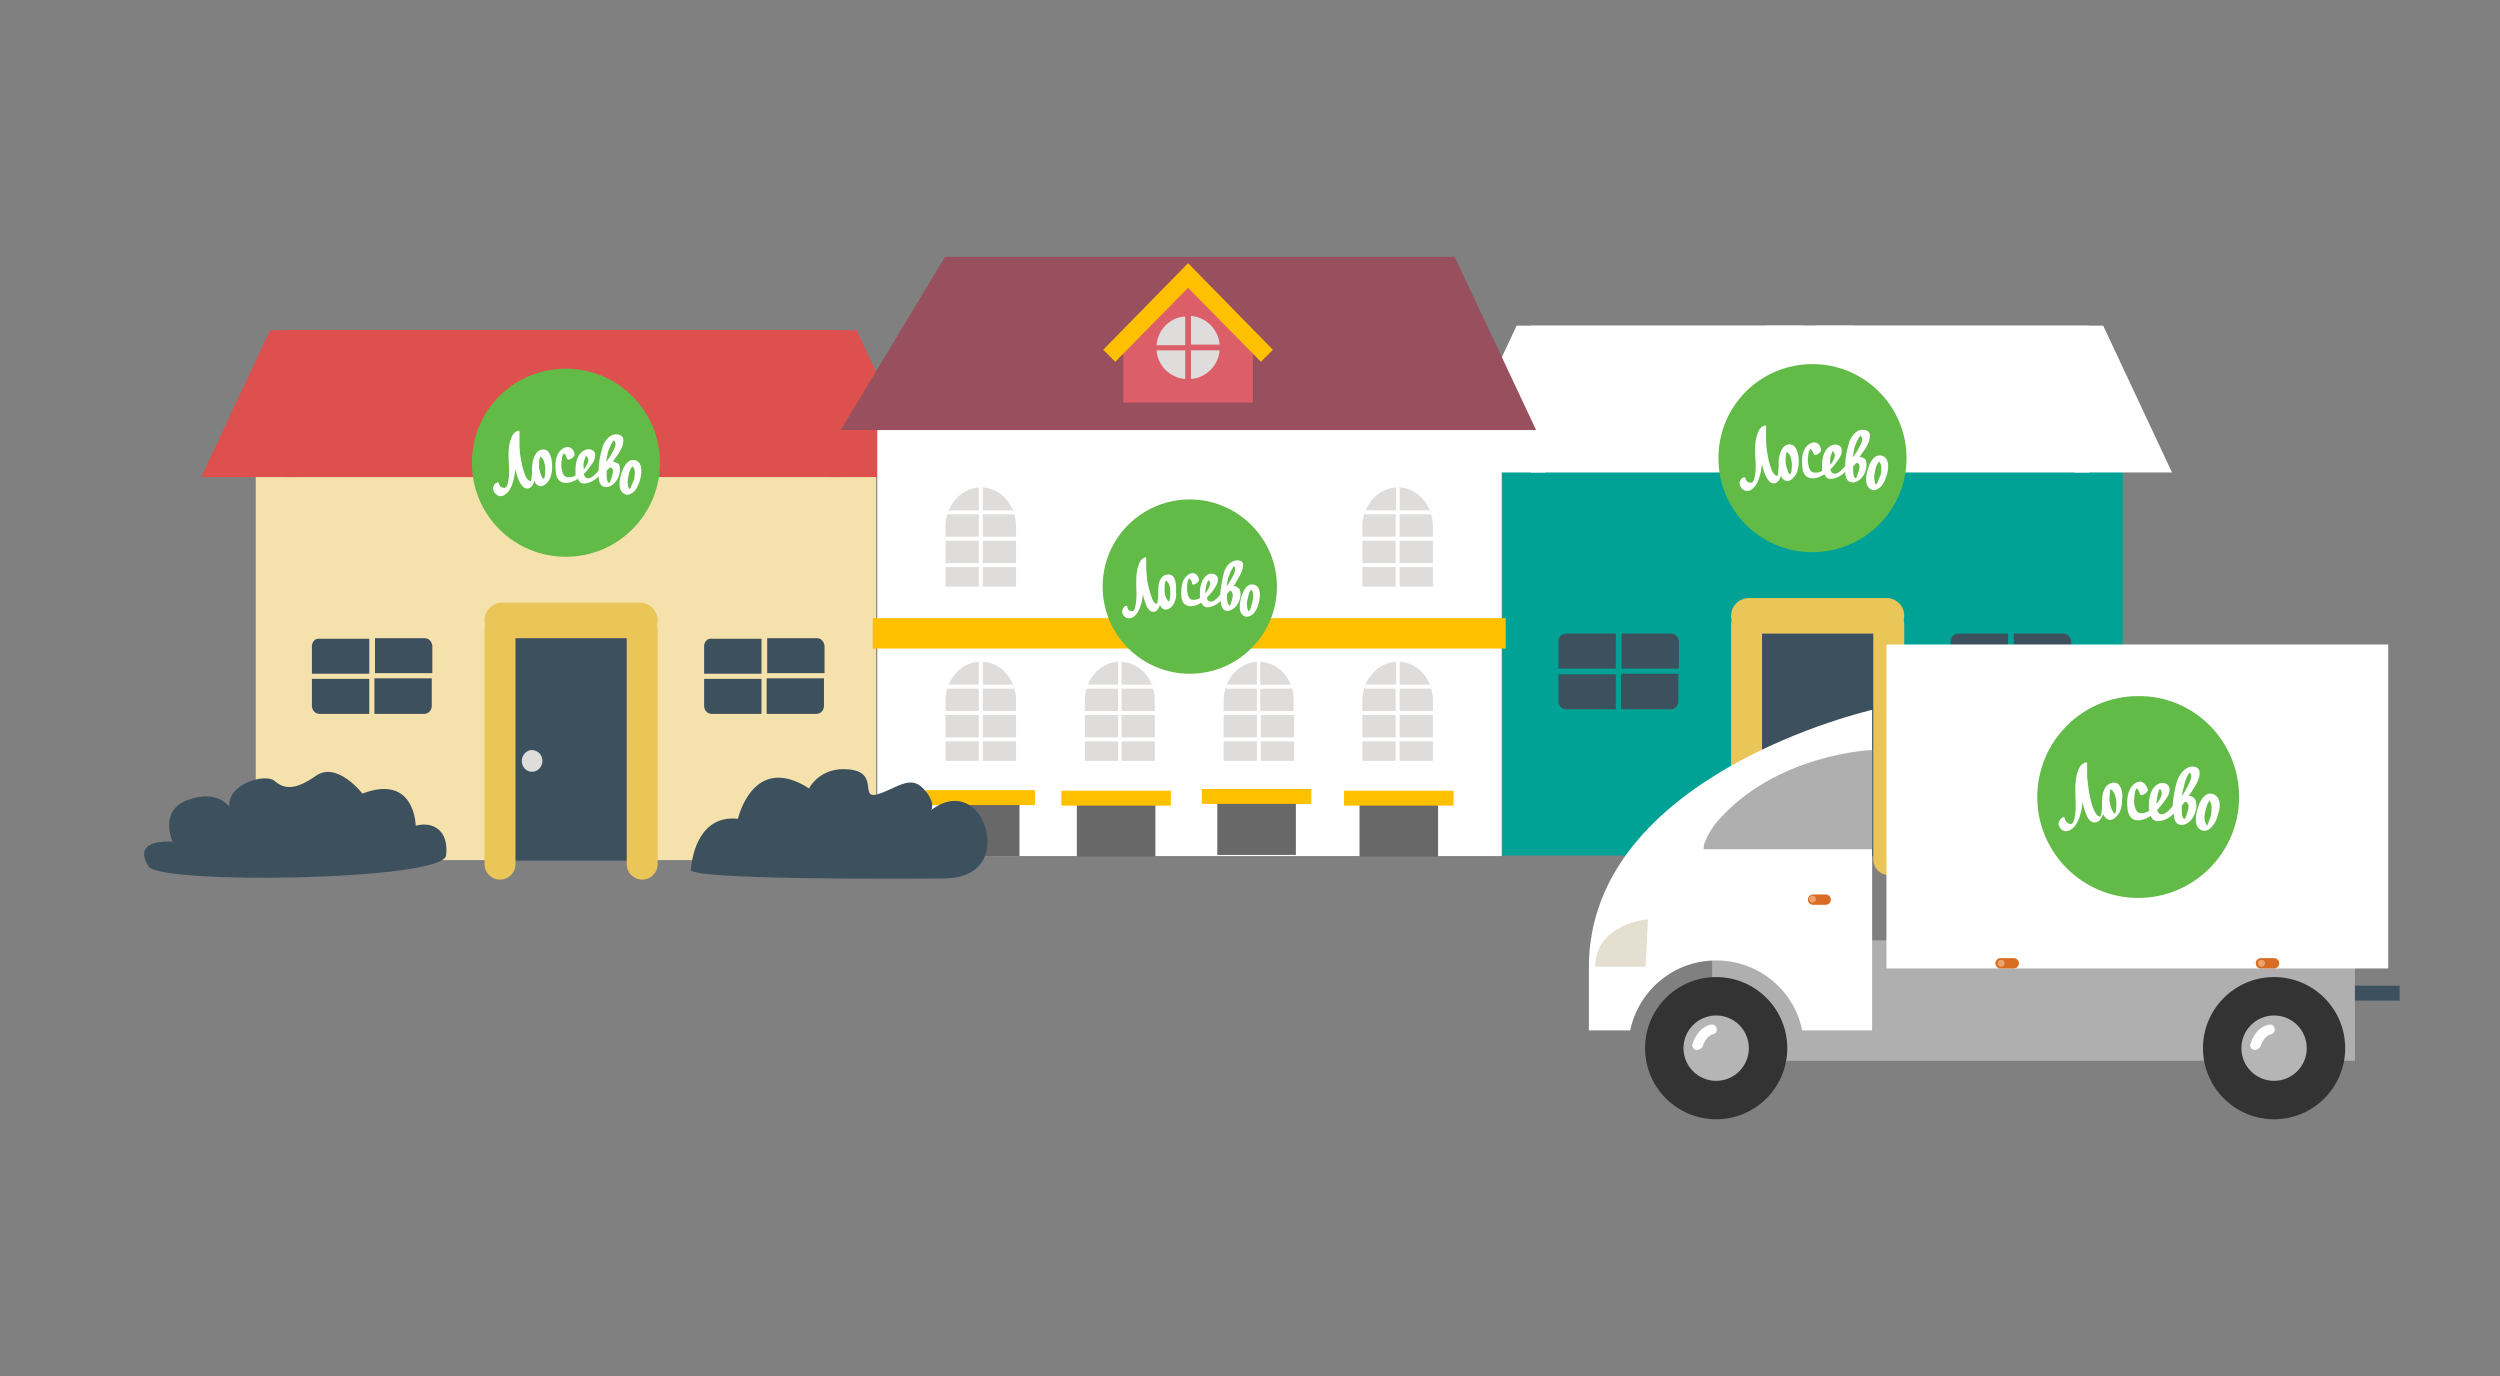 <svg xmlns="http://www.w3.org/2000/svg" viewBox="0 0 436 240"><rect x="0" y="0" width="436" height="240" fill="#808080" stroke="none"/><style>.st0{fill:#00A296;} .st1{fill:#3C505E;} .st2{fill:#DEDDDB;} .st3{fill:#EAC558;} .st4{fill:#FFFFFF;} .st5{fill:#62BA47;} .st6{fill:#F4E1AB;} .st7{fill:#DE504D;} .st8{fill:#686868;} .st9{fill:#FFC000;} .st10{fill:#98505E;} .st11{fill:#DC5E68;} .st12{fill:#AFAFAF;} .st13{fill:#333333;} .st14{fill:#B5B5B5;} .st15{fill:#D86C23;} .st16{fill:#EDA370;} .st17{fill:#E5DFD1;}</style><g id="houses"><path class="st0" d="M262 82h108.2v67.2H262z"/><path class="st1" d="M305.4 107.6h22.7v41.7h-22.7z"/><path class="st2" d="M312.1 131.9c0 1-.8 1.9-1.8 1.9s-1.8-.8-1.8-1.9c0-1 .8-1.9 1.8-1.9 1 .1 1.8.9 1.8 1.9z"/><path class="st3" d="M307.3 149.9c0 1.5-1.2 2.7-2.7 2.7-1.5 0-2.7-1.2-2.7-2.7V109c0-1.5 1.2-2.7 2.7-2.7 1.5 0 2.7 1.2 2.7 2.7v40.9zM332.1 149.9c0 1.5-1.2 2.7-2.7 2.7-1.5 0-2.7-1.2-2.7-2.7V109c0-1.5 1.2-2.7 2.7-2.7 1.5 0 2.7 1.2 2.7 2.7v40.9z"/><path class="st3" d="M332.1 107.4c0 1.7-1.4 3.1-3.1 3.1h-24c-1.7 0-3.1-1.4-3.1-3.1 0-1.7 1.4-3.1 3.1-3.1h24c1.7 0 3.1 1.3 3.1 3.1z"/><path class="st1" d="M271.8 111.8v4.8h10v-6.1h-8.7c-.7 0-1.3.6-1.3 1.3zm19.7-1.3h-8.7v6.1h10v-4.8c-.1-.7-.6-1.3-1.3-1.3zm-8.8 13.2h8.7c.7 0 1.3-.6 1.3-1.4v-4.8h-10v6.2zm-10.9-1.4c0 .8.6 1.4 1.3 1.4h8.7v-6.1h-10v4.7zM340.2 111.8v4.8h10v-6.1h-8.7c-.7 0-1.3.6-1.3 1.3zm19.7-1.3h-8.7v6.1h10v-4.8c-.1-.7-.6-1.3-1.3-1.3zm-8.8 13.2h8.7c.7 0 1.3-.6 1.3-1.4v-4.8h-10v6.2zm-10.9-1.4c0 .8.6 1.4 1.3 1.4h8.7v-6.1h-10v4.7z"/><path class="st4" d="M269.5 82.4h-17l12-25.6h50.1z"/><path class="st4" d="M267 56.8h56.2v25.6H267z"/><path class="st4" d="M361.8 82.4h17l-12-25.6h-50.1z"/><path class="st4" d="M308.1 56.8h56.2v25.6h-56.2z"/><path class="st5" d="M332.5 79.9c0 9-7.3 16.4-16.4 16.4-9.1 0-16.4-7.3-16.4-16.4 0-9.1 7.3-16.4 16.4-16.4 9 0 16.4 7.3 16.4 16.4z"/><path class="st4" d="M312 77.5c-1.3.1-1.7 1.8-1.8 2.9v.5c0 .5 0 .9-.1 1.5 0 .2-.1.6-.1.6-.5 0-.9-.7-1-1-.3-.8-.6-1.7-.7-2.6-.2-.9-.3-1.9-.3-2.9v-1.2-.5-.3c.1-.7-.9 0-1.1.3-1.1 1.9-.8 4.1-.7 6.2 0 .6 0 1.1-.1 1.7-.1.4-.1 1.1-.5 1.4-.2.2-.6 0-.7 0-.3-.1-.4-.4-.5-.7-.1-.3-.4-.1-.6 0-.2.2-.5.6-.4 1 .1.7.8 1.4 1.6 1.2 1.2-.4 1.7-1.8 2-2.9.1-.5.2-1.1.3-1.7.2.8.4 1.6.8 2.3.3.5.7 1.1 1.4 1 .5-.1.9-.6 1.1-1.3.2.5.6.9 1.2.9.7-.1 1.2-.8 1.5-1.3.3-.7.4-1.4.4-2.1 0-1.1-.3-3.1-1.7-3zm.4 4.8c0 .1-.1.3-.1.4-.3 0-.5-.4-.5-.6-.2-.4-.3-.9-.4-1.4 0-.5 0-1 .1-1.5 0-.1.1-.3.1-.4.7.4.8 1.3.9 2 0 .4 0 1-.1 1.5zM328.3 79.5c-1.5-.5-2.3 1.4-2.6 2.5-.3 1-.6 2.8.7 3.4.6.3 1.3-.2 1.7-.6.4-.5.7-1.1.9-1.8.4-1.1.6-3-.7-3.5zm-.9 4.7c-.1.1-.1.2-.2.3-.2-.1-.3-.6-.3-.8-.1-.5 0-1 .1-1.5s.2-1 .5-1.4c.1-.1.1-.2.2-.3.6.6.4 1.6.3 2.3-.2.4-.4.9-.6 1.4zM324.3 79.7c.3-.4.5-.8.8-1.1.5-.8 1.1-1.8 1-2.8-.1-.9-1.3-1-2-.7-.9.5-1.5 1.4-1.7 2.4-.4 1.3-.6 2.5-.6 3.8-.5.5-1.4 1.7-2.2 1.2-.2-.1-.3-.4-.4-.6.6-.6 1.1-1.3 1.6-2 .4-.7.7-1.8-.1-2.2-.7-.4-1.6 0-2.1.6s-.7 1.3-.8 2.1c0 .4-.1 1.1 0 1.7-.4.3-1 .4-1.5.3-.6-.1-.8-.7-.9-1.2-.2-.7-.1-1.4 0-2.1 0-.2.1-.4.2-.6 0-.1 0-.1.1-.2.4.1.5.7.6.9.2.5 1.4-.3 1.3-.8-.1-.5-.3-1-.9-1.2-.5-.2-1.2.2-1.5.5-.9.9-1 2.2-.9 3.4 0 .7.2 1.7.9 2.1.9.5 2.1.1 3-.5.2.6.6.9 1.3.8.9-.1 1.7-.6 2.3-1.2 0 .7.2 1.4.7 1.7.8.4 1.7-.1 2.2-.7.7-.8 1-2 .7-3.1-.2-.3-.7-.5-1.1-.5zm-4.9-.5c.1-.2.1-.4.2-.5.3.1.4.6.4.8-.1.6-.4 1.1-.8 1.6v-.3c-.1-.6 0-1.1.2-1.6zm4.7-2.7c.1-.2.2-.4.4-.5.6.6 0 1.5-.3 2.1-.3.6-.7 1.2-1.1 1.7.1-.6.2-1.1.3-1.7.2-.6.4-1.1.7-1.6zm-.3 6.7c0 .1-.1.2-.1.2h-.1c-.4-.2-.4-1-.4-1.3v-.8l.5-.5c.3-.2.6.2.6.5 0 .6-.3 1.3-.5 1.9zM378.8 142.9h-.3c.7-1.2 1.2-2.5 1.2-4 0-4-3.2-7.2-7.1-7.2-3 0-5.5 1.9-6.5 4.6-1.2-3.9-5-6.8-9.5-6.8-5.5 0-9.9 4.2-9.9 9.5v.4c-.4-.1-.9-.1-1.4-.1-3.9 0-7.1 3.2-7.1 7.2 0 1.9.7 3.7 1.9 5H356c-.9-2.1-2.9-5.4-5.8-5.4 0 0 9.4-3.4 11.2 4.1 0 0 1.5-6.1 8.4-6.2 0 0-3 2.7-3.2 7.5H383c.6-.9 1-1.9 1-3.1 0-3-2.3-5.5-5.2-5.5z"/><path class="st4" d="M397 147.6h-.1c.3-.5.5-1.2.5-1.8 0-1.8-1.4-3.3-3.2-3.3-1.3 0-2.5.9-3 2.1-.6-1.8-2.3-3.1-4.3-3.1-2.5 0-4.5 1.9-4.5 4.3v.2c-.2 0-.4-.1-.6-.1-1.8 0-3.2 1.5-3.2 3.3 0 .9.3 1.7.9 2.2h7.2c-.4-1-1.3-2.5-2.6-2.4 0 0 4.3-1.5 5.1 1.9 0 0 .7-2.8 3.8-2.8 0 0-1.4 1.2-1.4 3.4h7.4c.3-.4.4-.9.4-1.4-.1-1.4-1.1-2.5-2.4-2.5z"/><path class="st6" d="M44.6 82.8h108.2V150H44.6z"/><path class="st1" d="M88 108.4h22.7v41.7H88z"/><path class="st2" d="M94.6 132.7c0 1-.8 1.9-1.8 1.9s-1.8-.8-1.8-1.9c0-1 .8-1.9 1.8-1.9 1.1.1 1.8.9 1.8 1.9z"/><path class="st3" d="M89.9 150.7c0 1.5-1.2 2.7-2.7 2.7-1.5 0-2.7-1.2-2.7-2.7v-40.9c0-1.5 1.2-2.7 2.7-2.7 1.5 0 2.7 1.2 2.7 2.7v40.9zM114.7 150.7c0 1.5-1.2 2.7-2.7 2.7-1.5 0-2.7-1.2-2.7-2.7v-40.9c0-1.5 1.2-2.7 2.7-2.7 1.5 0 2.7 1.2 2.7 2.7v40.9z"/><path class="st3" d="M114.7 108.2c0 1.7-1.4 3.1-3.1 3.1h-24c-1.7 0-3.1-1.4-3.1-3.1 0-1.7 1.4-3.1 3.1-3.1h24c1.7 0 3.1 1.4 3.1 3.1z"/><path class="st1" d="M54.4 112.7v4.8h10v-6.1h-8.7c-.7-.1-1.3.5-1.3 1.3zm19.7-1.4h-8.7v6.1h10v-4.8c-.1-.7-.6-1.3-1.3-1.3zm-8.8 13.2H74c.7 0 1.3-.6 1.3-1.4v-4.8h-10v6.2zm-10.9-1.4c0 .8.6 1.4 1.3 1.4h8.7v-6.1h-10v4.7zM122.8 112.7v4.8h10v-6.1h-8.7c-.7-.1-1.3.5-1.3 1.3zm19.7-1.4h-8.7v6.1h10v-4.8c-.1-.7-.6-1.3-1.3-1.3zm-8.8 13.2h8.7c.7 0 1.3-.6 1.3-1.4v-4.8h-10v6.2zm-10.9-1.4c0 .8.6 1.4 1.3 1.4h8.7v-6.1h-10v4.7z"/><path class="st7" d="M52 83.2H35.1l12-25.6h50.1z"/><path class="st7" d="M49.6 57.6h56.2v25.6H49.6z"/><path class="st7" d="M144.4 83.2h17l-12-25.6H99.3z"/><path class="st7" d="M90.7 57.6h56.2v25.6H90.7z"/><path class="st5" d="M115.1 80.7c0 9-7.3 16.4-16.4 16.4-9.1 0-16.4-7.3-16.4-16.4 0-9.1 7.3-16.4 16.4-16.4 9 0 16.4 7.3 16.4 16.4z"/><path class="st4" d="M94.6 78.4c-1.3.1-1.7 1.8-1.8 2.9v.5c0 .5 0 .9-.1 1.5 0 .2-.1.6-.1.6-.5 0-.9-.7-1-1-.3-.8-.6-1.7-.7-2.6-.2-.9-.3-1.9-.3-2.9v-1.2-.5-.3c.1-.7-.9 0-1.1.3-1.1 1.9-.8 4.1-.7 6.2 0 .6 0 1.1-.1 1.7-.1.4-.1 1.1-.5 1.4-.2.2-.6 0-.7 0-.3-.1-.4-.4-.5-.7 0-.3-.4-.1-.6 0-.2.2-.5.6-.4 1 .1.7.8 1.4 1.6 1.2 1.2-.4 1.7-1.8 2-2.9.1-.5.2-1.1.3-1.7.2.8.4 1.6.8 2.3.3.5.7 1.1 1.4 1 .5-.1.9-.6 1.1-1.3.2.5.6.9 1.2.9.7-.1 1.2-.8 1.5-1.3.3-.7.4-1.4.4-2.1 0-1.2-.3-3.2-1.7-3zm.4 4.7c0 .1-.1.3-.1.4-.3 0-.5-.4-.5-.6-.2-.4-.3-.9-.4-1.4 0-.5 0-1 .1-1.5 0-.1.1-.3.1-.4.7.4.8 1.3.9 2 0 .4 0 1-.1 1.5zM110.9 80.3c-1.5-.5-2.3 1.4-2.6 2.5-.3 1-.6 2.8.7 3.4.6.3 1.3-.2 1.7-.6.4-.5.7-1.1.9-1.8.3-1.1.6-3-.7-3.5zM110 85c-.1.1-.1.2-.2.3-.2-.1-.3-.6-.3-.8-.1-.5 0-1 .1-1.5s.2-1 .5-1.4c.1-.1.1-.2.2-.3.6.6.4 1.6.3 2.3-.2.4-.4.9-.6 1.4zM106.9 80.5c.3-.4.5-.8.8-1.1.5-.8 1.1-1.8 1-2.8-.1-.9-1.3-1-2-.7-.9.5-1.5 1.4-1.7 2.4-.4 1.3-.6 2.5-.6 3.8-.5.5-1.4 1.7-2.2 1.2-.2-.1-.3-.4-.4-.6.6-.6 1.1-1.3 1.6-2 .4-.7.7-1.8-.1-2.2-.7-.4-1.6 0-2.1.6s-.7 1.3-.8 2.1c0 .4-.1 1.1 0 1.7-.4.3-1 .4-1.5.3-.6-.1-.8-.7-.9-1.2-.2-.7-.1-1.4 0-2.1 0-.2.1-.4.2-.6 0-.1 0-.1.1-.2.4.1.5.7.6.9.2.5 1.4-.3 1.3-.8-.1-.5-.3-1-.9-1.2-.5-.2-1.2.2-1.5.5-.9.9-1 2.2-.9 3.4 0 .7.2 1.7.9 2.1.9.5 2.1.1 3-.5.2.6.6.9 1.3.8.9-.1 1.7-.6 2.3-1.2 0 .7.2 1.4.7 1.7.8.4 1.7-.1 2.2-.7.7-.8 1-2 .7-3.1-.2-.2-.7-.4-1.1-.5zM102 80c.1-.2.1-.4.2-.5.3.1.4.6.4.8-.1.6-.4 1.1-.8 1.6v-.3c-.1-.6 0-1.1.2-1.6zm4.7-2.7c.1-.2.2-.4.4-.5.6.6 0 1.5-.3 2.1-.3.6-.7 1.2-1.1 1.7.1-.6.2-1.1.3-1.7.2-.6.4-1.1.7-1.6zm-.3 6.7c0 .1-.1.2-.1.2h-.1c-.4-.2-.4-1-.4-1.3v-.8l.5-.5c.3-.2.6.2.6.5 0 .6-.3 1.4-.5 1.9zM153 74.8h108.9v74.5H153z"/><path class="st8" d="M164.1 138.9h13.7v10.4h-13.7z"/><path class="st9" d="M161.4 137.8h19.1v2.6h-19.1z"/><path class="st8" d="M187.8 139h13.7v10.4h-13.7z"/><path class="st9" d="M185.1 137.9h19.1v2.6h-19.1z"/><path class="st8" d="M237.1 139h13.7v10.4h-13.7z"/><path class="st9" d="M234.4 137.9h19.1v2.6h-19.1z"/><path class="st8" d="M212.3 138.7H226v10.4h-13.7z"/><path class="st9" d="M209.6 137.6h19.1v2.6h-19.1z"/><path class="st10" d="M164.8 44.8l-17.7 29.4-.5.8h121.3l-14.2-30.2h-5.3z"/><path class="st2" d="M171.4 102.3h5.8v-3.4h-5.8v3.4zm-6.5 0h5.8v-3.4h-5.8v3.4zm0-4.1h5.8v-3.9h-5.8v3.9zm0-6.4v1.8h5.8v-3.9h-5.5c.1-.2.1-.5.2-.7h5.3v-4h.3c-3.3 0-6.1 3.1-6.1 6.8zm6.5 6.4h5.8v-3.9h-5.8v3.9zm-.3-13.2h.3v4h5.3c.1.2.2.5.2.7h-5.5v3.9h5.8v-1.8c0-3.7-2.7-6.8-6.1-6.8zM244.1 102.3h5.8v-3.4h-5.8v3.4zm-6.5 0h5.8v-3.4h-5.8v3.4zm0-4.1h5.8v-3.9h-5.8v3.9zm0-6.4v1.8h5.8v-3.9H238c.1-.2.1-.5.2-.7h5.3v-4h.3c-3.4 0-6.2 3.1-6.2 6.8zm6.5 6.4h5.8v-3.9h-5.8v3.9zm-.3-13.2h.3v4h5.3c.1.2.2.5.2.7h-5.5v3.9h5.8v-1.8c0-3.7-2.7-6.8-6.1-6.8zM171.4 132.7h5.8v-3.4h-5.8v3.4zm-6.5 0h5.8v-3.4h-5.8v3.4zm0-4.1h5.8v-3.9h-5.8v3.9zm0-6.4v1.8h5.8v-3.9h-5.5c.1-.2.1-.5.2-.7h5.3v-4h.3c-3.3 0-6.1 3-6.1 6.8zm6.5 6.4h5.8v-3.9h-5.8v3.9zm-.3-13.2h.3v4h5.3c.1.2.2.5.2.7h-5.5v3.9h5.8v-1.8c0-3.8-2.7-6.8-6.1-6.8zM195.6 132.7h5.8v-3.4h-5.8v3.4zm-6.4 0h5.8v-3.4h-5.8v3.4zm0-4.1h5.8v-3.9h-5.8v3.9zm0-6.4v1.8h5.8v-3.9h-5.5c.1-.2.1-.5.2-.7h5.3v-4h.3c-3.4 0-6.1 3-6.1 6.8zm6.4 6.4h5.8v-3.9h-5.8v3.9zm-.3-13.2h.3v4h5.3c.1.2.2.5.2.7h-5.5v3.9h5.8v-1.8c0-3.8-2.7-6.8-6.1-6.8zM219.9 132.7h5.8v-3.4h-5.8v3.4zm-6.5 0h5.8v-3.4h-5.8v3.4zm0-4.1h5.8v-3.9h-5.8v3.9zm0-6.4v1.8h5.8v-3.9h-5.5c.1-.2.1-.5.2-.7h5.3v-4h.3c-3.3 0-6.1 3-6.1 6.8zm6.5 6.4h5.8v-3.9h-5.8v3.9zm-.4-13.2h.3v4h5.3c.1.2.2.5.2.7h-5.5v3.9h5.8v-1.8c.1-3.8-2.7-6.8-6.1-6.8zM244.1 132.7h5.8v-3.4h-5.8v3.4zm-6.5 0h5.8v-3.4h-5.8v3.4zm0-4.1h5.8v-3.9h-5.8v3.9zm0-6.4v1.8h5.8v-3.9H238c.1-.2.1-.5.2-.7h5.3v-4h.3c-3.4 0-6.2 3-6.2 6.8zm6.5 6.4h5.8v-3.9h-5.8v3.9zm-.3-13.2h.3v4h5.3c.1.2.2.5.2.7h-5.5v3.9h5.8v-1.8c0-3.8-2.7-6.8-6.1-6.8z"/><path class="st9" d="M152.2 107.8h110.4v5.3H152.2z"/><path class="st11" d="M195.9 60.7h22.6v9.5h-22.6z"/><path class="st11" d="M195.4 61.1l11.8-12.5 12 12.6-12 2.1z"/><path class="st9" d="M207.2 50.2l-12.7 12.9-2.1-2.1 14.8-15.1L222 61l-2.1 2.1-12.7-12.9z"/><g><path class="st2" d="M201.7 60.2h5v-5c-2.6.1-4.8 2.3-5 5zm6-5.1v5h5c-.2-2.6-2.3-4.8-5-5zm-1 11v-5h-5c.2 2.7 2.4 4.8 5 5zm1 0c2.7-.2 4.8-2.4 5-5h-5v5z"/></g><g><path class="st5" d="M222.7 102.3c0 8.4-6.8 15.2-15.2 15.2-8.4 0-15.2-6.8-15.2-15.2 0-8.4 6.8-15.2 15.2-15.2 8.3 0 15.2 6.8 15.2 15.2z"/><path class="st4" d="M203.6 100.2c-1.3.1-1.6 1.6-1.6 2.7v.4c0 .5 0 .9-.1 1.4 0 .2-.1.6-.1.6-.5 0-.8-.6-.9-1-.3-.8-.5-1.6-.7-2.4-.2-.9-.2-1.8-.3-2.7v-1.1-.4-.2c.1-.7-.8 0-1 .3-1 1.8-.7 3.9-.7 5.8 0 .5 0 1-.1 1.6-.1.4-.1 1-.4 1.3-.2.2-.5 0-.7 0-.2-.1-.4-.4-.4-.7 0-.3-.4-.1-.5 0-.2.2-.4.6-.4.9.1.7.7 1.3 1.5 1.1 1.1-.3 1.6-1.7 1.9-2.7.1-.5.2-1 .2-1.5.2.8.4 1.5.7 2.2.3.5.7 1 1.3.9.5-.1.8-.6 1-1.2.2.5.6.9 1.1.8.6 0 1.2-.7 1.4-1.2.3-.6.4-1.3.3-1.9.1-1.3-.1-3.2-1.5-3zm.4 4.3c0 .1-.1.3-.1.4-.2 0-.4-.4-.5-.6-.2-.4-.3-.9-.3-1.3 0-.5 0-1 .1-1.4 0-.1.1-.2.1-.4.6.4.8 1.2.8 1.9 0 .5 0 1-.1 1.4zM218.8 102c-1.4-.5-2.1 1.3-2.4 2.4-.2 1-.5 2.6.7 3.1.6.2 1.3-.2 1.6-.6.4-.5.7-1.1.8-1.7.3-1 .5-2.8-.7-3.2zm-.8 4.3c-.1.1-.1.2-.2.3-.2-.1-.3-.6-.3-.8-.1-.5 0-1 .1-1.4.1-.5.2-.9.4-1.3.1-.1.1-.2.2-.3.5.6.4 1.5.2 2.2-.1.4-.2.9-.4 1.3zM215.1 102.2c.3-.3.5-.7.7-1.1.5-.8 1-1.7 1-2.6 0-.9-1.2-.9-1.8-.6-.9.4-1.4 1.3-1.6 2.2-.3 1.2-.5 2.4-.6 3.6-.4.5-1.3 1.6-2 1.1-.2-.1-.3-.3-.3-.6.6-.6 1.1-1.2 1.5-1.9.4-.6.7-1.7-.1-2.1-.7-.4-1.5 0-1.9.6-.4.5-.6 1.2-.7 1.9 0 .4-.1 1 0 1.6-.4.2-.9.4-1.4.3-.5-.1-.7-.7-.8-1.1-.1-.6-.1-1.3 0-1.9 0-.2.1-.4.2-.6 0 0 0-.1.1-.1.3.1.5.6.5.9.1.5 1.3-.3 1.2-.7-.1-.5-.3-.9-.8-1.1-.5-.2-1.1.2-1.4.5-.8.8-.9 2-.9 3.1 0 .7.2 1.6.8 1.9.8.5 2 .1 2.7-.4.2.5.6.9 1.3.8.8-.1 1.6-.6 2.1-1.1 0 .6.2 1.3.6 1.6.7.4 1.6-.1 2.1-.7.6-.8 1-1.9.6-2.9-.3-.4-.7-.6-1.1-.6zm-4.6-.5c.1-.2.1-.3.2-.5.3.1.4.5.3.8-.1.5-.4 1-.8 1.5v-.3c.1-.6.1-1.1.3-1.5zm4.4-2.5c.1-.2.2-.4.3-.5.5.6 0 1.4-.3 2-.3.5-.6 1.1-1 1.6.1-.5.2-1 .3-1.6.3-.6.4-1.1.7-1.5zm-.3 6.2c0 .1-.1.2-.1.2h-.1c-.3-.2-.4-.9-.4-1.2v-.8c.1-.2.3-.3.4-.5.3-.2.5.2.6.5 0 .6-.2 1.3-.4 1.8z"/></g><g><path class="st1" d="M25.9 151.1c2 3.2 51.3 2.5 51.9-1.9.5-4.4-2.3-6-5.3-5.2 0 0-.1-9.1-9.3-5.6 0 0-4.4-5.7-8.1-3.1-3.7 2.6-5.6 2.3-7.2.9-1.6-1.4-8.3.5-7.9 4.5 0 0-2.1-3.1-7.2-1.2-5.2 1.8-2.7 7.3-2.7 7.3s-7.3-.7-4.2 4.3zM120.5 151.7c.2-3.1 1.8-9.6 8.2-8.9 0 0 2.6-11.6 12.4-5.3 0 0 1.9-3.9 7.1-3.3 5.2.6 1.6 5.3 4.9 4.3 3.3-1 5.6-3.4 7.9-1 2.3 2.4 1.4 3.8 1.4 3.8s3.7-3.3 7.2-.5 4.8 12.1-4.6 12.4c-9.4.1-44.6.2-44.5-1.5z"/></g></g><g id="car"><path class="st12" d="M298.6 164h112.1v21H298.6z"/><circle class="st13" cx="396.6" cy="182.8" r="12.4"/><path class="st4" d="M329 112.4h87.5v56.5H329z"/><circle class="st13" cx="299.3" cy="182.8" r="12.4"/><path class="st4" d="M277.1 168.7v11h7.2c1.5-7 7.6-12.2 15-12.2s13.6 5.2 15 12.2h12.2v-55.9s-49.4 11.2-49.4 44.9z"/><circle class="st14" cx="299.3" cy="182.8" r="5.7"/><circle class="st14" cx="396.6" cy="182.8" r="5.7"/><path class="st4" d="M296 183.1h-.3c-.4-.2-.7-.6-.5-1.1 1-3 3.1-3.3 3.2-3.3.5-.1.9.2 1 .7.1.5-.2.9-.7 1-.1 0-1.2.3-1.8 2.2-.3.3-.6.5-.9.5zM393.3 183.1h-.3c-.4-.2-.7-.6-.5-1.1 1-3 3.1-3.3 3.2-3.3.5-.1.9.2 1 .7.1.5-.2.9-.7 1-.1 0-1.2.3-1.8 2.2-.3.3-.6.5-.9.5z"/><path class="st12" d="M326.5 130.8s-17 .6-27.3 12.8c0 0-2.2 2.9-2.1 4.5h29.4v-17.3z"/><path class="st15" d="M319.3 156.9c0 .5-.4.9-.9.9h-2.2c-.5 0-.9-.4-.9-.9s.4-.9.9-.9h2.2c.5 0 .9.4.9.9zM397.5 168c0 .5-.4.9-.9.9h-2.3c-.5 0-.9-.4-.9-.9s.4-.9.9-.9h2.3c.5 0 .9.4.9.9zM352.1 168c0 .5-.4.9-.9.9h-2.3c-.5 0-.9-.4-.9-.9s.4-.9.9-.9h2.3c.5 0 .9.4.9.9z"/><circle class="st16" cx="316.1" cy="156.8" r=".6"/><circle class="st16" cx="349" cy="168" r=".6"/><circle class="st16" cx="394.4" cy="168" r=".6"/><path class="st5" d="M390.5 139c0 9.7-7.9 17.6-17.6 17.6-9.7 0-17.6-7.9-17.6-17.6 0-9.7 7.9-17.6 17.6-17.6 9.7-.1 17.6 7.8 17.6 17.6z"/><path class="st4" d="M368.5 136.5c-1.5.2-1.9 1.9-1.9 3.1v.5c0 .6 0 1-.1 1.6 0 .2-.1.7-.2.7-.5.1-.9-.7-1.1-1.1-.4-.9-.6-1.8-.8-2.8-.2-1-.3-2.1-.4-3.1v-1.3-.5-.3c.1-.8-1 0-1.2.3-1.2 2-.8 4.5-.8 6.7 0 .6 0 1.2-.1 1.8-.1.4-.1 1.1-.5 1.5-.2.2-.6.1-.8-.1-.3-.2-.5-.5-.5-.8-.1-.3-.4-.2-.6 0-.3.3-.5.7-.5 1 .1.8.9 1.5 1.7 1.2 1.3-.4 1.9-2 2.2-3.2.2-.6.2-1.2.3-1.8.2.9.4 1.7.8 2.5.3.6.8 1.2 1.6 1 .5-.1.9-.7 1.2-1.4.3.6.7 1 1.3 1 .7-.1 1.3-.9 1.6-1.4.3-.7.4-1.5.4-2.2.2-.9-.1-3.1-1.6-2.9zm.5 5c0 .1-.1.3-.1.4-.3 0-.5-.5-.6-.7-.2-.5-.3-1-.4-1.5 0-.5 0-1.1.1-1.7 0-.1.1-.3.1-.4.7.5.9 1.4 1 2.2 0 .6 0 1.2-.1 1.7zM386 138.5c-1.6-.6-2.5 1.6-2.8 2.7-.3 1.1-.6 3.1.8 3.6.7.3 1.5-.2 1.8-.7.5-.5.8-1.2 1-2 .4-1 .7-3-.8-3.6zm-.9 5.1c-.1.1-.1.2-.2.4-.2-.2-.3-.6-.4-.9-.1-.6 0-1.1.1-1.6s.3-1.1.5-1.5c.1-.1.1-.2.2-.4.6.7.4 1.7.3 2.5-.1.5-.3 1-.5 1.5zM381.7 138.8c.3-.4.6-.8.8-1.2.6-.9 1.2-1.9 1.1-3-.1-1-1.4-1.1-2.1-.7-1 .5-1.6 1.6-1.9 2.6-.4 1.4-.6 2.7-.7 4.1-.5.6-1.5 1.8-2.3 1.3-.2-.1-.3-.4-.4-.6.6-.7 1.2-1.4 1.7-2.2.5-.7.8-1.9-.1-2.4-.8-.4-1.7 0-2.2.7-.5.6-.7 1.4-.8 2.2 0 .4-.1 1.2 0 1.8-.5.3-1 .5-1.6.4-.6-.1-.8-.8-.9-1.2-.2-.7-.1-1.5 0-2.2 0-.2.1-.5.2-.7 0-.1 0-.1.1-.2.4.2.5.7.6 1 .2.5 1.5-.3 1.4-.8-.2-.5-.4-1-1-1.3-.6-.3-1.3.2-1.6.5-.9.9-1.1 2.4-1 3.6 0 .8.2 1.8.9 2.3.9.6 2.3.1 3.2-.5.2.6.7 1 1.5.9.9-.1 1.8-.6 2.5-1.3 0 .7.2 1.5.7 1.8.8.5 1.9-.1 2.4-.8.7-.9 1.1-2.2.7-3.3-.3-.6-.7-.8-1.2-.8zm-5.3-.6c.1-.2.1-.4.2-.6.4.1.4.6.4.9-.1.6-.5 1.2-.9 1.7v-.3c.1-.5.1-1.1.3-1.7zm5.1-2.9c.1-.2.2-.4.4-.6.6.7 0 1.6-.3 2.3-.3.6-.7 1.3-1.1 1.9.1-.6.2-1.2.4-1.8.1-.7.3-1.2.6-1.8zm-.3 7.2c0 .1-.1.2-.2.3h-.1c-.4-.2-.4-1.1-.4-1.4v-.9c.2-.2.3-.4.5-.6.3-.2.6.2.7.6 0 .6-.3 1.5-.5 2z"/><path class="st1" d="M410.7 171.9h7.8v2.6h-7.8z"/><path class="st17" d="M287.4 160.3s-9.2.8-9.2 8.3h8.8l.4-8.3z"/></g></svg>